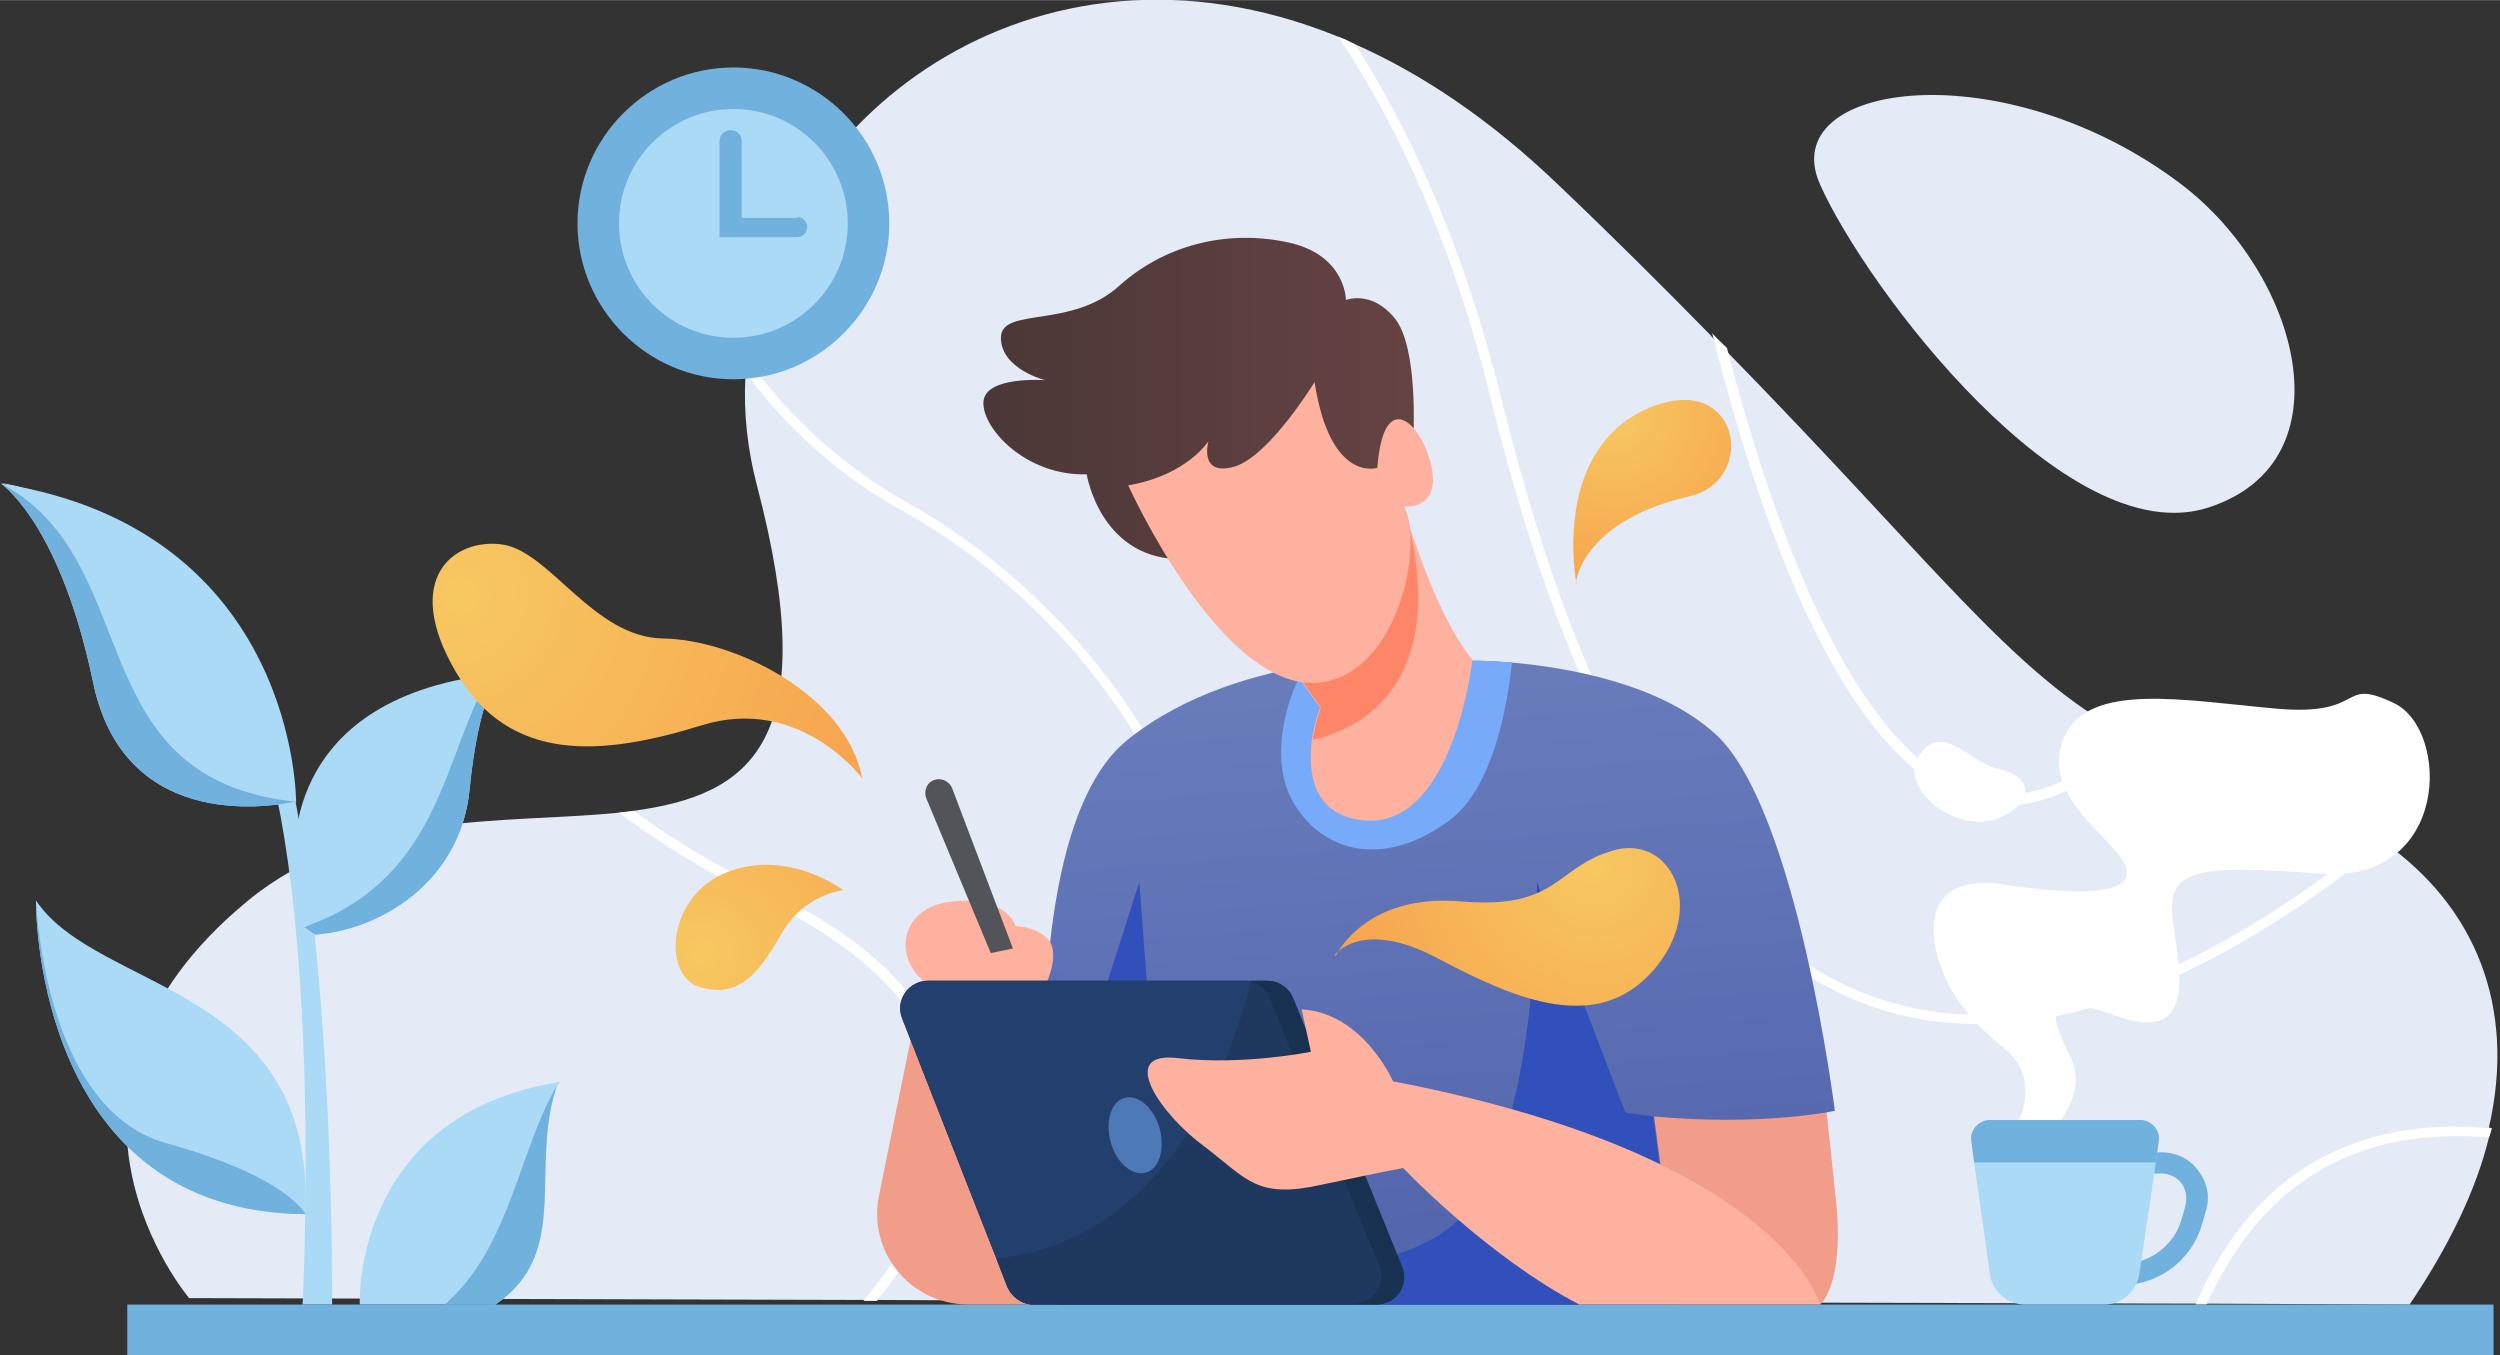 <?xml version="1.0" encoding="UTF-8"?>
<!DOCTYPE svg PUBLIC "-//W3C//DTD SVG 1.1//EN" "http://www.w3.org/Graphics/SVG/1.1/DTD/svg11.dtd">
<!-- Creator: CorelDRAW 2021 (64-Bit) -->
<svg xmlns="http://www.w3.org/2000/svg" xml:space="preserve" width="1.66in" height="0.9in" version="1.1" style="shape-rendering:geometricPrecision; text-rendering:geometricPrecision; image-rendering:optimizeQuality; fill-rule:evenodd; clip-rule:evenodd"
viewBox="0 0 27.1 14.69"
 xmlns:xlink="http://www.w3.org/1999/xlink"
 xmlns:xodm="http://www.corel.com/coreldraw/odm/2003">
 <rect x="0" y="0" width="27.1" height="14.69" fill="#333333" stroke="none"/>
 <defs>
  <style type="text/css">
   <![CDATA[
    .fil12 {fill:#1A3150;fill-rule:nonzero}
    .fil13 {fill:#233F6D;fill-rule:nonzero}
    .fil6 {fill:#3150BC;fill-rule:nonzero}
    .fil14 {fill:#4D79B6;fill-rule:nonzero}
    .fil9 {fill:#525459;fill-rule:nonzero}
    .fil3 {fill:#70B1DD;fill-rule:nonzero}
    .fil7 {fill:#77AAF9;fill-rule:nonzero}
    .fil2 {fill:#AADAF6;fill-rule:nonzero}
    .fil0 {fill:#E4EBF6;fill-rule:nonzero}
    .fil4 {fill:#F29C8A;fill-rule:nonzero}
    .fil8 {fill:#FDB19E;fill-rule:nonzero}
    .fil11 {fill:#FF8569;fill-rule:nonzero}
    .fil1 {fill:white;fill-rule:nonzero}
    .fil15 {fill:#1A3150;fill-rule:nonzero;fill-opacity:0.49}
    .fil10 {fill:url(#id0);fill-rule:nonzero}
    .fil5 {fill:url(#id1);fill-rule:nonzero}
    .fil17 {fill:url(#id2);fill-rule:nonzero}
    .fil19 {fill:url(#id3);fill-rule:nonzero}
    .fil18 {fill:url(#id4);fill-rule:nonzero}
    .fil16 {fill:url(#id5);fill-rule:nonzero}
   ]]>
  </style>
  <linearGradient id="id0" gradientUnits="userSpaceOnUse" x1="10.67" y1="4.34" x2="15.33" y2="4.34">
   <stop offset="0" style="stop-opacity:1; stop-color:#4B3737"/>
   <stop offset="1" style="stop-opacity:1; stop-color:#664343"/>
  </linearGradient>
  <linearGradient id="id1" gradientUnits="userSpaceOnUse" x1="15.83" y1="13.55" x2="15.37" y2="7.41">
   <stop offset="0" style="stop-opacity:1; stop-color:#5365AD"/>
   <stop offset="1" style="stop-opacity:1; stop-color:#687CBC"/>
  </linearGradient>
  <radialGradient id="id2" gradientUnits="userSpaceOnUse" gradientTransform="matrix(1.332 -0 -0 1.332 -2 -2)" cx="5.25" cy="6.35" r="4.94" fx="5.25" fy="6.35">
   <stop offset="0" style="stop-opacity:1; stop-color:#F7C861"/>
   <stop offset="1" style="stop-opacity:1; stop-color:#F79646"/>
  </radialGradient>
  <radialGradient id="id3" gradientUnits="userSpaceOnUse" gradientTransform="matrix(0.985 -0 -0 0.985 0 0)" xlink:href="#id2" cx="17.54" cy="9.53" r="3.96" fx="17.54" fy="9.53">
  </radialGradient>
  <radialGradient id="id4" gradientUnits="userSpaceOnUse" gradientTransform="matrix(1.251 -0 -0 1.251 -5 -1)" xlink:href="#id2" cx="17.99" cy="4.38" r="2.11" fx="17.99" fy="4.38">
  </radialGradient>
  <radialGradient id="id5" gradientUnits="userSpaceOnUse" gradientTransform="matrix(1.96 -0 -0 1.96 -7 -10)" xlink:href="#id2" cx="7.45" cy="10.38" r="1.91" fx="7.45" fy="10.38">
  </radialGradient>
 </defs>
 <g id="Layer_x0020_1">
  <g id="_2142933114480">
   <g>
    <path class="fil0" d="M27.01 12.23c-0.01,0.04 -0.02,0.07 -0.03,0.1 -0.14,0.57 -0.43,1.17 -0.86,1.81l-2.2 -0.01 -0.12 0 -11.86 -0.03 -0.14 0 -2.3 -0.01 -0.15 -0 -7.3 -0.02c0,0 -1.89,-2.23 0.64,-4.31 1.19,-0.98 2.79,-0.83 4,-0.95 0.05,-0.01 0.1,-0.01 0.16,-0.02 1.29,-0.17 2.09,-0.74 1.35,-3.55 -0.1,-0.39 -0.14,-0.77 -0.12,-1.16 0,-0.05 0.01,-0.11 0.01,-0.16 0.24,-2.61 3.1,-4.86 6.4,-3.53 0.06,0.02 0.12,0.05 0.18,0.08 0.73,0.32 1.48,0.82 2.22,1.53 0.62,0.59 1.16,1.13 1.64,1.62 0.05,0.06 0.11,0.11 0.16,0.16 2.31,2.36 3.11,3.51 4.35,4.18 0.03,0.02 0.07,0.04 0.1,0.05 0.36,0.18 0.76,0.33 1.24,0.46 0.52,0.14 0.98,0.34 1.36,0.59 0.03,0.02 0.06,0.04 0.09,0.06 1,0.7 1.45,1.79 1.15,3.1z"/>
    <path class="fil0" d="M23.65 2c-1.92,-1.46 -4.42,-1.12 -3.92,0 0.5,1.12 2.67,4 4.21,3.5 1.54,-0.5 0.98,-2.53 -0.29,-3.5z"/>
    <path class="fil1" d="M25.86 9.13c-1.63,1.31 -3.11,1.97 -4.4,1.97 -0.32,0 -0.64,-0.04 -0.94,-0.12 -1.93,-0.53 -3.4,-2.76 -4.35,-6.62 -0.42,-1.72 -1.02,-3 -1.66,-3.96 0.06,0.02 0.12,0.05 0.18,0.08 0.61,0.95 1.18,2.21 1.59,3.86 0.94,3.82 2.38,6.02 4.27,6.54 1.46,0.4 3.21,-0.21 5.21,-1.81 0.03,0.02 0.06,0.04 0.09,0.06z"/>
    <path class="fil1" d="M23.17 8.01c-0.49,0.48 -0.97,0.72 -1.43,0.72 -0.1,0 -0.21,-0.01 -0.31,-0.04 -1.38,-0.33 -2.31,-2.84 -2.87,-5.08 0.05,0.06 0.11,0.11 0.16,0.16 0.56,2.16 1.46,4.5 2.74,4.81 0.51,0.12 1.05,-0.09 1.61,-0.63 0.03,0.02 0.07,0.04 0.1,0.05z"/>
    <path class="fil1" d="M11.95 14.1l-0.14 0c0.89,-1.1 1.34,-2.27 1.31,-3.49 -0.05,-2.25 -1.71,-4.17 -3.33,-5.07 -0.71,-0.39 -1.26,-0.91 -1.68,-1.46 0,-0.05 0.01,-0.11 0.01,-0.16 0.43,0.58 0.99,1.12 1.72,1.53 1.65,0.92 3.33,2.87 3.39,5.16 0.02,0.94 -0.24,2.18 -1.28,3.49z"/>
    <path class="fil1" d="M9.51 14.1l-0.15 -0c0.54,-0.64 0.89,-1.35 0.87,-2.05 -0.03,-0.92 -0.7,-1.7 -1.98,-2.31 -0.55,-0.26 -1.06,-0.58 -1.54,-0.93 0.05,-0.01 0.1,-0.01 0.16,-0.02 0.44,0.32 0.92,0.61 1.43,0.85 1.32,0.63 2.01,1.43 2.04,2.4 0.02,0.72 -0.32,1.43 -0.83,2.05z"/>
    <path class="fil1" d="M27.01 12.23c-0.01,0.04 -0.02,0.07 -0.03,0.1 -0.79,-0.07 -1.47,0.09 -2.01,0.47 -0.49,0.34 -0.82,0.83 -1.05,1.34l-0.12 0c0.23,-0.54 0.58,-1.06 1.1,-1.43 0.57,-0.39 1.27,-0.56 2.1,-0.48z"/>
   </g>
   <g>
    <path class="fil2" d="M5.41 7.31c0,0 -0.22,0.23 -0.32,1.25 -0.1,1.01 -0.98,1.52 -1.67,1.57 -0,0 -0.01,0 -0.01,0l-0 -0.01 -0.03 -0.1 -0.18 -0.65c0,0 -0.22,-1.78 2.13,-2.06 0.03,-0 0.05,-0.01 0.08,-0.01z"/>
    <path class="fil2" d="M3.6 14.14c0,0 0.04,-5.22 -0.84,-6.92 -0.88,-1.7 -2.76,-1.99 -2.76,-1.99 0,0 2,0.52 2.76,2.54 0.75,2.02 0.52,6.37 0.52,6.37l0.32 0z"/>
    <g>
     <path class="fil2" d="M3.31 13.16c-2.88,-0.02 -2.92,-3.21 -2.92,-3.39 0,-0 0,-0.01 0,-0.01 0.67,1 3.03,0.91 2.92,3.39z"/>
     <path class="fil3" d="M3.31 13.16c-2.88,-0.02 -2.92,-3.21 -2.92,-3.39 0.01,0.14 0.12,2.26 1.41,2.62 1.33,0.37 1.51,0.77 1.51,0.77z"/>
    </g>
    <g>
     <path class="fil2" d="M6.05 11.73c-0.33,0.91 0.16,1.84 -0.68,2.41l-1.47 0c0,0 -0.09,-2.04 2.15,-2.41z"/>
     <path class="fil3" d="M6.05 11.73c-0.33,0.91 0.16,1.84 -0.68,2.41l-0.55 0c0.72,-0.62 0.81,-1.72 1.24,-2.41z"/>
    </g>
    <path class="fil3" d="M5.41 7.31c0,0 -0.22,0.23 -0.32,1.25 -0.1,1.01 -0.98,1.52 -1.67,1.57l-0.02 -0.01 -0.1 -0.07c0.02,-0.01 0.05,-0.02 0.07,-0.03 1.43,-0.54 1.44,-1.88 1.95,-2.71 0.03,-0 0.05,-0.01 0.08,-0.01z"/>
    <g>
     <path class="fil2" d="M3.2 8.69l-0.01 0c-0.15,0.03 -1.83,0.38 -2.18,-1.29 -0.34,-1.64 -0.93,-2.11 -1,-2.16 -0,-0 -0,-0 -0,-0 3.22,0.51 3.2,3.46 3.2,3.46z"/>
     <path class="fil3" d="M3.2 8.69l-0.01 0c-0.15,0.03 -1.83,0.38 -2.18,-1.29 -0.34,-1.64 -0.93,-2.11 -1,-2.16 1.59,0.84 0.82,3.2 3.2,3.45z"/>
    </g>
   </g>
   <polygon class="fil3" points="1.38,14.14 27.03,14.14 27.03,14.69 1.38,14.69 "/>
   <g>
    <path class="fil1" d="M21.76 12.36c0,0 0.31,-0.38 0.15,-0.76 -0.1,-0.24 -0.26,-0.23 -0.62,-0.67 -0.36,-0.44 -0.67,-1.52 0.46,-1.34 1.13,0.17 1.45,0.02 1.25,-0.28 -0.2,-0.3 -0.89,-0.74 -0.62,-1.33 0.27,-0.59 1.29,-0.39 2.29,-0.3 1,0.09 0.67,-0.35 1.28,-0.06 0.61,0.29 0.61,1.95 -0.79,1.85 -1.4,-0.11 -1.66,-0.03 -1.61,0.48 0.06,0.51 0.3,1.39 -0.61,1.06 -0.91,-0.33 -0.66,0.1 -0.49,0.46 0.21,0.46 -0.31,0.9 -0.31,0.9l-0.38 0z"/>
    <path class="fil1" d="M21.65 8.33c-0.3,-0.06 -0.61,-0.54 -0.86,-0.12 -0.2,0.34 0.42,0.85 0.89,0.65 0.38,-0.16 0.36,-0.45 -0.03,-0.53z"/>
    <path class="fil3" d="M23 13.93l0 -0.23c0.3,0 0.57,-0.2 0.65,-0.49l0.04 -0.14c0.02,-0.08 0.01,-0.17 -0.04,-0.24 -0.05,-0.07 -0.13,-0.11 -0.22,-0.11l-0.18 0 0 -0.23 0.18 0c0.16,0 0.31,0.07 0.4,0.2 0.1,0.13 0.13,0.29 0.08,0.44l-0.04 0.14c-0.11,0.39 -0.47,0.66 -0.88,0.66z"/>
    <path class="fil2" d="M23.4 12.37l-0.03 0.23 -0.18 1.21c-0.03,0.19 -0.19,0.33 -0.38,0.33l-0.86 0c-0.19,0 -0.35,-0.14 -0.38,-0.33l-0.17 -1.21 -0.03 -0.23c-0.02,-0.12 0.08,-0.23 0.2,-0.23l1.63 0c0.12,0 0.22,0.11 0.2,0.23z"/>
    <path class="fil3" d="M23.4 12.37l-0.03 0.23 -1.97 0 -0.03 -0.23c-0.02,-0.12 0.08,-0.23 0.2,-0.23l1.63 0c0.12,0 0.22,0.11 0.2,0.23z"/>
   </g>
   <g>
    <g>
     <path class="fil4" d="M19.73 14.14c0,0 0.27,-0.21 0.17,-1.15 -0.1,-0.94 -0.17,-1.6 -0.17,-1.6l-2.05 0.22 0.23 1.88 1.82 0.65z"/>
     <path class="fil5" d="M17.93 12.1l0.27 2.04 -6.73 0c0,0 -0.67,-4.97 0.75,-6.12 0.62,-0.5 1.42,-0.73 2.11,-0.83l0 0c0.89,-0.12 1.62,-0.03 1.62,-0.03 0,0 0.17,-0 0.43,0.02 0.58,0.05 1.61,0.22 2.22,0.78 0.88,0.81 1.29,4.08 1.29,4.08 0,0 -0.78,0.17 -1.97,0.06z"/>
     <path class="fil6" d="M17.93 12.1l-0.31 -0.04 -0.96 -2.5c0,0 0.03,2.83 -0.86,3.67 -0.89,0.84 -3.14,0.43 -3.14,0.43l-0.31 -4.1 -0.67 2.1 0.44 2.48 6.07 0 -0.27 -2.05z"/>
     <path class="fil7" d="M16.39 7.18c-0.06,0.56 -0.23,1.39 -0.69,1.72 -0.74,0.54 -1.41,0.31 -1.7,-0.24 -0.29,-0.55 0.06,-1.35 0.15,-1.41l0.2 -0.06 0 0c0.89,-0.12 1.62,-0.03 1.62,-0.03 0,0 0.17,-0 0.43,0.02z"/>
    </g>
    <g>
     <path class="fil4" d="M11.48 14.14l-0.98 0c-0.63,0 -1.1,-0.57 -0.97,-1.19l0.41 -2.02 1.54 3.21z"/>
     <path class="fil8" d="M11.35 10.64c0,0 0.15,-0.33 0,-0.47 -0.15,-0.14 -0.34,-0.13 -0.34,-0.13 0,0 -0.09,-0.33 -0.68,-0.27 -0.59,0.06 -0.64,0.61 -0.31,0.87l1.34 -0z"/>
     <path class="fil9" d="M10.98 10.28l-0.66 -1.74c-0.03,-0.07 -0.11,-0.11 -0.18,-0.09 -0.09,0.02 -0.13,0.12 -0.1,0.2l0.7 1.68 0.24 -0.05z"/>
    </g>
    <g>
     <path class="fil10" d="M15.32 4.76c0,0 0.06,-0.99 -0.2,-1.31 -0.25,-0.31 -0.53,-0.2 -0.53,-0.2 0,0 0,-0.48 -0.61,-0.62 -0.62,-0.14 -1.31,-0.01 -1.84,0.46 -0.52,0.48 -1.29,0.23 -1.29,0.57 0,0.34 0.48,0.46 0.48,0.46 0,0 -0.66,-0.05 -0.67,0.24 -0.01,0.29 0.47,0.8 1.12,0.78 0,0 0.15,0.95 1.07,0.92l1.41 -0.49 0.94 -0.49 0.12 -0.35z"/>
     <path class="fil8" d="M15.96 7.16c0,0 -0.21,1.85 -1.2,1.73 -0.55,-0.07 -0.58,-0.55 -0.54,-0.87 0.03,-0.2 0.09,-0.35 0.09,-0.35l-0.49 -0.69 1.39 -1.49c0.22,0.7 0.46,1.3 0.75,1.66z"/>
     <path class="fil11" d="M14.23 8.02c0.03,-0.2 0.09,-0.35 0.09,-0.35l-0.49 -0.69 1.39 -1.49c0.54,1.94 -0.49,2.41 -0.99,2.53z"/>
     <path class="fil8" d="M12.23 5.26c0,0 1,2.22 2.05,2.14 0.88,-0.07 1.16,-1.51 0.94,-1.91 0,0 0.39,0.04 0.3,-0.42 -0.09,-0.46 -0.52,-0.91 -0.59,0 0,0 -0.51,0.17 -0.68,-0.93 0,0 -0.5,0.82 -0.88,0.92 -0.38,0.1 -0.27,-0.28 -0.27,-0.28 0,0 -0.23,0.37 -0.87,0.48z"/>
    </g>
    <g>
     <g>
      <path class="fil12" d="M14.92 14.14l-3.72 0c-0.12,0 -0.23,-0.08 -0.28,-0.19l-0.12 -0.31 -1.02 -2.6c-0.08,-0.2 0.07,-0.41 0.28,-0.41l3.68 0c0.12,0 0.23,0.07 0.28,0.19l1.18 2.91c0.08,0.2 -0.06,0.41 -0.28,0.41z"/>
      <path class="fil13" d="M14.66 14.14l-3.46 0c-0.12,0 -0.23,-0.08 -0.28,-0.19l-0.12 -0.31 -1.02 -2.6c-0.08,-0.2 0.07,-0.41 0.28,-0.41l3.42 0c0.03,0 0.06,0 0.09,0.01 0.08,0.03 0.16,0.09 0.19,0.17l1.19 2.91c0.08,0.2 -0.06,0.41 -0.28,0.41z"/>
      <path class="fil14" d="M12.57 12.23c0.06,0.22 -0,0.44 -0.15,0.48 -0.15,0.04 -0.32,-0.11 -0.38,-0.33 -0.06,-0.22 0,-0.44 0.15,-0.48 0.15,-0.04 0.32,0.11 0.38,0.33z"/>
      <path class="fil15" d="M14.92 14.14l-3.72 0c-0.12,0 -0.23,-0.08 -0.28,-0.19l-0.12 -0.31c1.84,-0.19 2.53,-2.08 2.76,-3 0,-0 0,-0.01 0,-0.01l0.17 0c0.12,0 0.23,0.07 0.28,0.19l1.18 2.91c0.08,0.2 -0.06,0.41 -0.28,0.41z"/>
     </g>
     <path class="fil8" d="M19.73 14.14c0,0 -0.42,-1.61 -4.63,-2.42 0,0 -0.32,-0.74 -0.99,-0.78l0.1 0.46c0,0 -0.74,0.15 -1.43,0.07 -0.69,-0.09 -0.19,0.62 0.28,0.96 0.46,0.35 0.56,0.57 1.27,0.41 0.71,-0.15 0.88,-0.18 0.88,-0.18 0,0 0.91,0.96 1.91,1.48l2.61 0z"/>
    </g>
   </g>
   <g>
    <path class="fil16" d="M9.13 9.65c0,0 -0.41,0.04 -0.66,0.47 -0.25,0.44 -0.46,0.7 -0.88,0.58 -0.42,-0.12 -0.36,-1 0.3,-1.25 0.65,-0.25 1.24,0.19 1.24,0.19z"/>
    <path class="fil17" d="M9.35 8.44c0,0 -0.67,-0.91 -1.74,-0.58 -1.07,0.33 -2.08,0.43 -2.67,-0.58 -0.59,-1.01 -0.02,-1.45 0.5,-1.38 0.52,0.07 0.99,1.01 1.75,1.02 0.76,0.01 1.99,0.6 2.16,1.53z"/>
    <path class="fil18" d="M17.09 6.33c0,0 -0.28,-1.41 0.74,-1.89 1.03,-0.47 1.24,0.77 0.48,0.94 -0.75,0.17 -1.16,0.55 -1.23,0.94z"/>
    <path class="fil19" d="M14.47 10.35c0,0 0.29,-0.41 1.14,0.05 0.85,0.45 1.71,0.8 2.31,0.12 0.6,-0.69 0.18,-1.49 -0.44,-1.3 -0.62,0.18 -0.59,0.64 -1.64,0.55 -1.05,-0.09 -1.36,0.59 -1.36,0.59z"/>
   </g>
   <g>
    <path class="fil3" d="M9.64 2.42c0,0.93 -0.76,1.69 -1.69,1.69 -0.93,0 -1.69,-0.76 -1.69,-1.69 0,-0.93 0.76,-1.69 1.69,-1.69 0.93,0 1.69,0.76 1.69,1.69z"/>
    <path class="fil2" d="M9.19 2.42c0,0.69 -0.56,1.24 -1.24,1.24 -0.69,0 -1.24,-0.56 -1.24,-1.24 0,-0.69 0.56,-1.24 1.24,-1.24 0.69,0 1.24,0.56 1.24,1.24z"/>
    <path class="fil3" d="M8.65 2.36l-0.61 0 0 -0.83c0,-0.07 -0.05,-0.12 -0.12,-0.12 -0.07,0 -0.12,0.05 -0.12,0.12l0 1.04 0.08 0 0.15 0 0.61 0c0.06,0 0.11,-0.05 0.11,-0.11 0,-0.06 -0.05,-0.11 -0.11,-0.11z"/>
   </g>
  </g>
 </g>
</svg>
